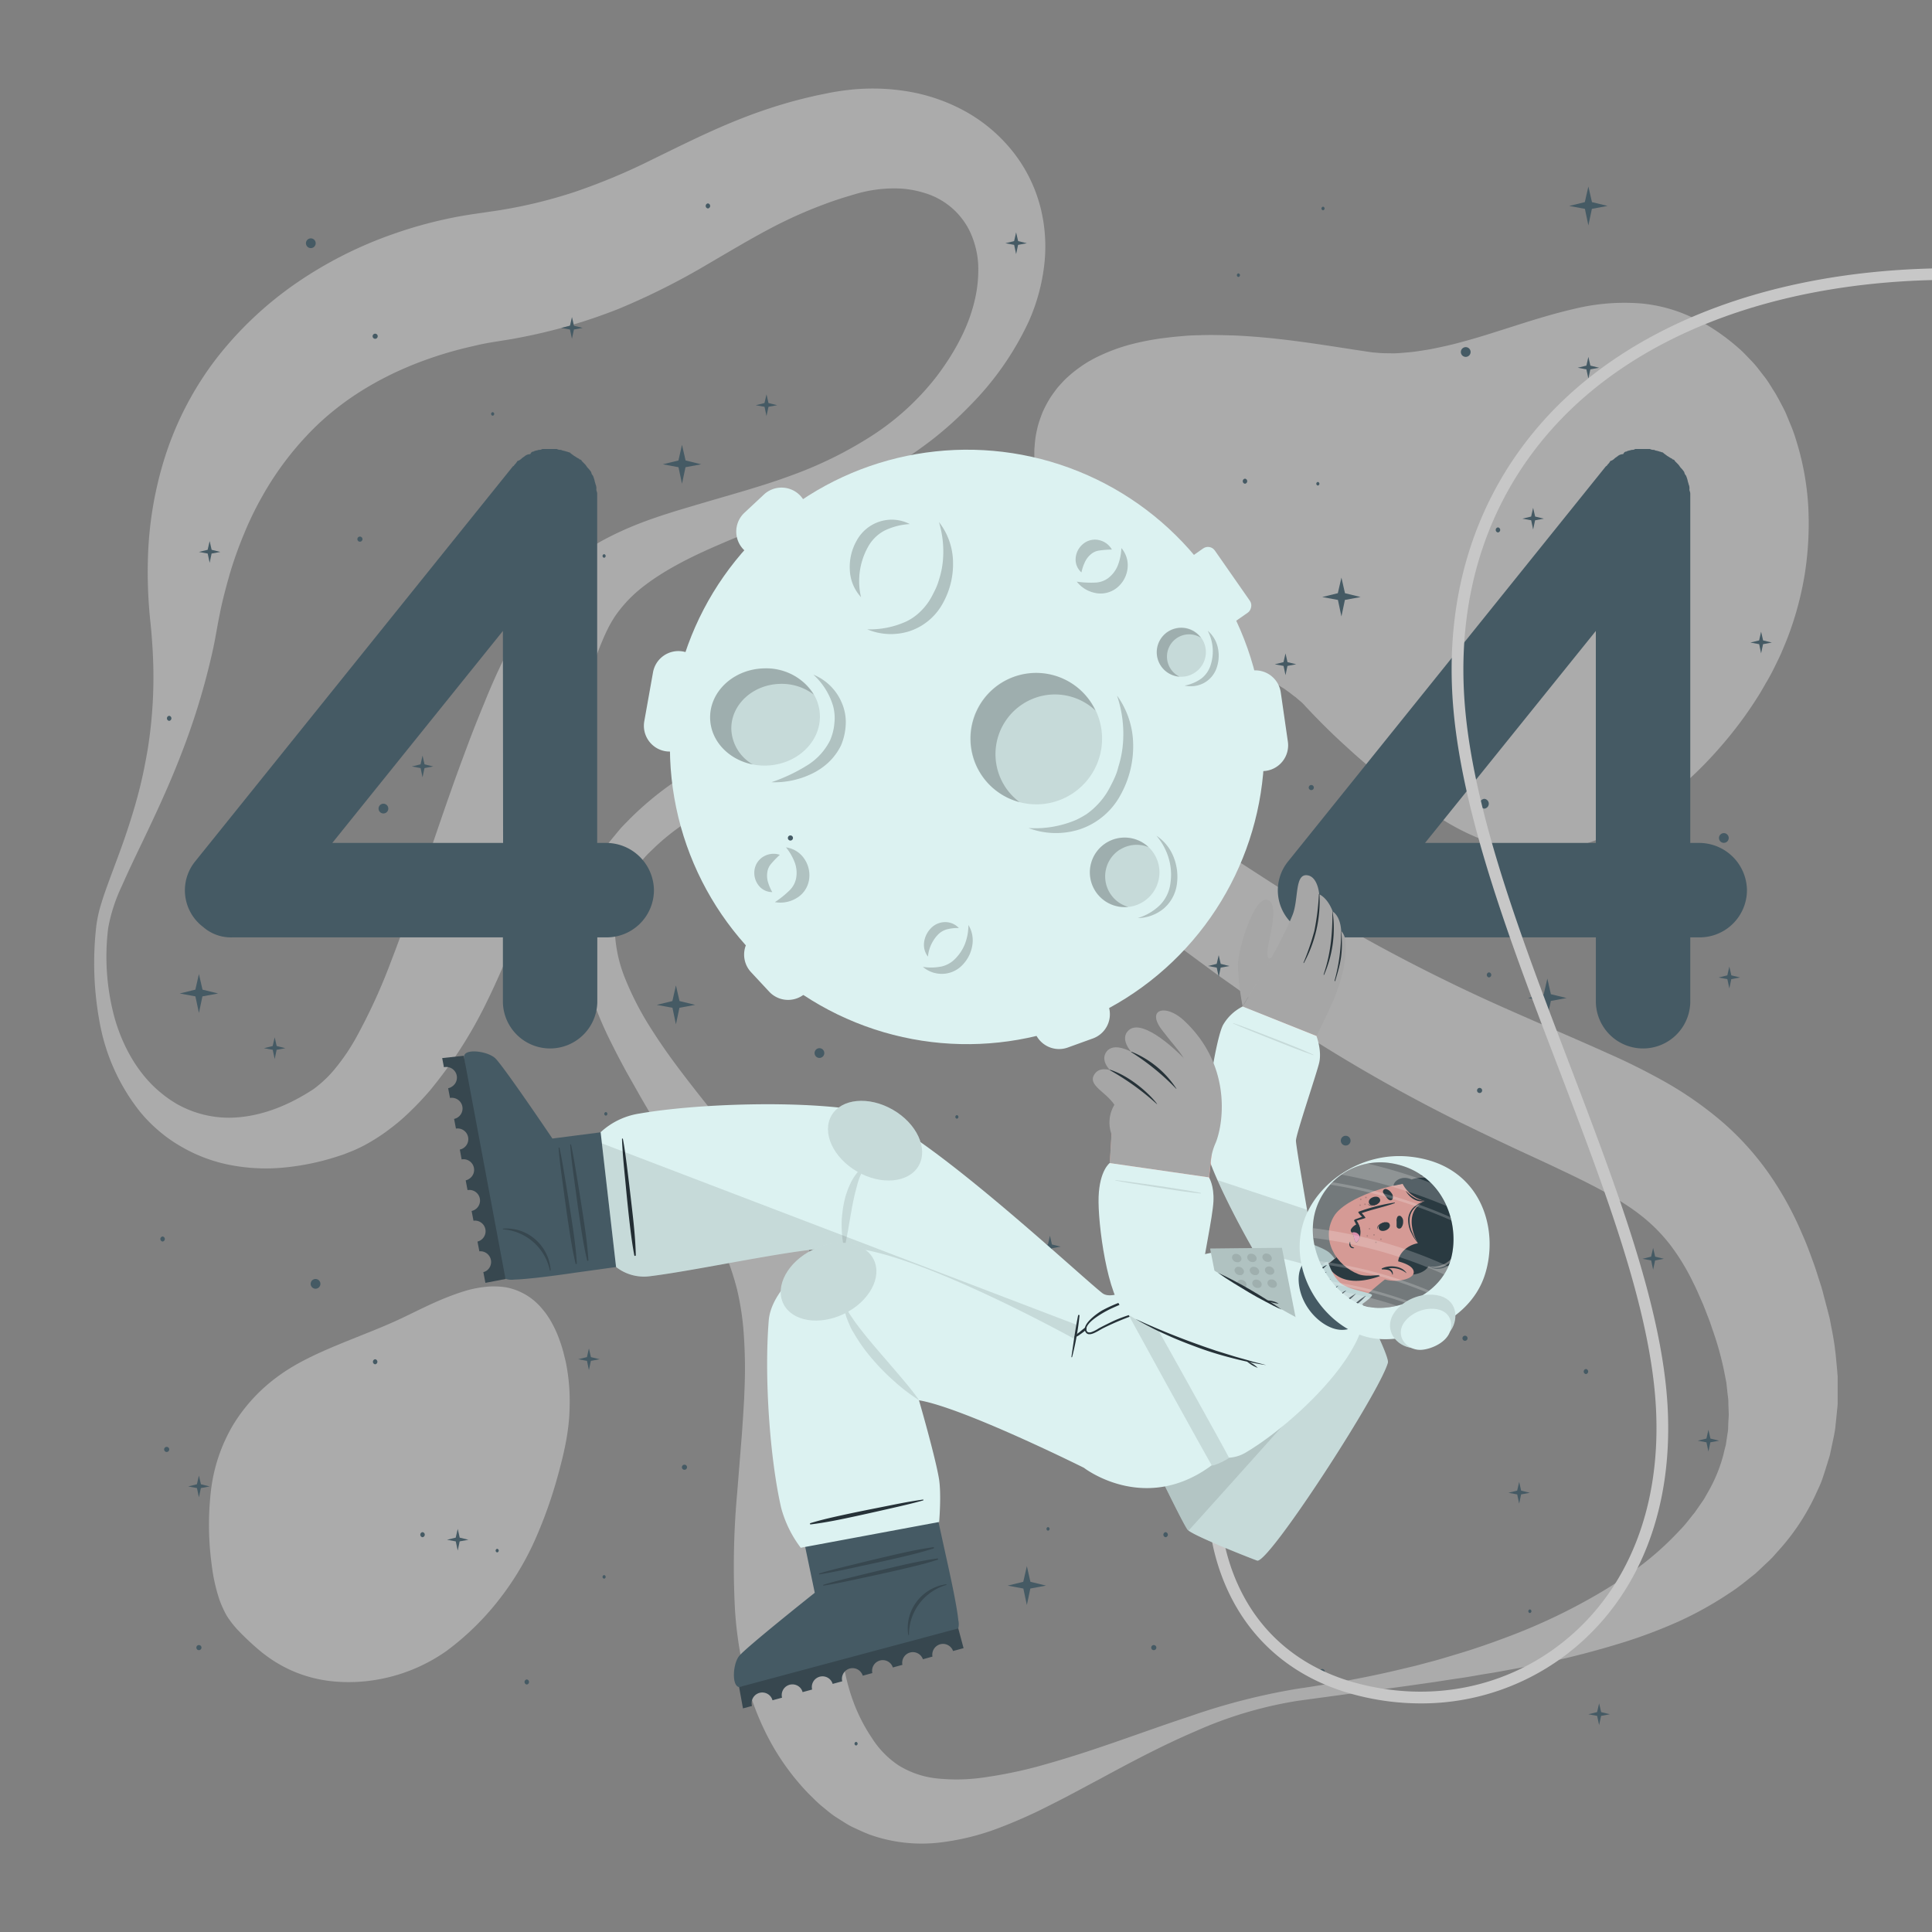 <svg xmlns="http://www.w3.org/2000/svg" viewBox="0 0 500 500"><rect x="0" y="0" width="500" height="500" fill="#808080" stroke="none"/><g id="freepik--background-complete--inject-2"><g style="opacity:0.4"><path d="M28,240.16a60.34,60.34,0,0,0,1.69,23.39c2.14,7.46,6.1,14.41,11.74,19.09a30.85,30.85,0,0,0,4.41,3.11,27.71,27.71,0,0,0,4.81,2.12,27.21,27.21,0,0,0,10.09,1.35c6.79-.37,13.32-2.93,19.26-6.63.35-.23.77-.47,1.08-.69l.85-.64c.56-.46,1.12-.9,1.66-1.41a28,28,0,0,0,3.12-3.28,52.55,52.55,0,0,0,5.51-8.13,149.14,149.14,0,0,0,9-19.68c5.4-14,10.15-29,15.49-44.11q2-5.67,4.16-11.39c1.41-3.82,2.94-7.64,4.53-11.48a169.14,169.14,0,0,1,11.41-23.16c1.2-2,2.49-3.92,4-5.89.74-1,1.55-2,2.41-2.94s1.76-1.85,2.68-2.71a51.72,51.72,0,0,1,11.86-8.16c8.19-4.18,16.34-6.44,24.2-8.77s15.57-4.4,23-7.17a103.09,103.09,0,0,0,20.83-10.31,67.42,67.42,0,0,0,16.61-15.26c4.55-6,8.14-12.58,9.75-19.27a33.79,33.79,0,0,0,1-9.75,22.93,22.93,0,0,0-2.15-8.49A19,19,0,0,0,239.45,50a25.73,25.73,0,0,0-7.87-1.24,35.29,35.29,0,0,0-8.47,1c-.72.17-1.44.38-2.16.59l-2.56.77c-1.69.54-3.38,1.1-5,1.72-3.32,1.23-6.58,2.6-9.82,4.16-6.47,3.1-12.93,7-20.1,11.18A180.86,180.86,0,0,1,159.93,80a140.81,140.81,0,0,1-26.08,7.49c-1.1.23-2.2.38-3.3.57l-3,.48c-1.63.27-3.29.59-4.94,1a100.13,100.13,0,0,0-9.81,2.69c-12.9,4.24-24.51,11-33.35,20.45a79.85,79.85,0,0,0-11.71,16,84.21,84.21,0,0,0-4.55,9.4,103.57,103.57,0,0,0-3.66,10.22c-1,3.53-2,7.16-2.71,10.89-.37,1.74-.75,4-1.14,6.1s-.87,4.2-1.37,6.27a181.18,181.18,0,0,1-7.62,24.13c-3,7.77-6.5,15.23-10,22.55-1.76,3.66-3.51,7.3-5.13,11A43.13,43.13,0,0,0,28,240.16Zm-3.1-.33a33.52,33.52,0,0,1,1.38-6.22c.6-2,1.31-3.91,2-5.82,1.4-3.82,2.86-7.58,4.15-11.38s2.48-7.61,3.48-11.46,1.77-7.74,2.41-11.62A118.34,118.34,0,0,0,39.59,170c-.07-1.93-.22-3.86-.36-5.78s-.39-3.69-.57-6a119.63,119.63,0,0,1-.39-13.16,95.59,95.59,0,0,1,4.46-26.92A83.59,83.59,0,0,1,55.9,92.91,93.07,93.07,0,0,1,76.82,73.17a105.66,105.66,0,0,1,25.24-12.71,112.18,112.18,0,0,1,13.47-3.79c2.28-.5,4.59-.91,6.94-1.26l5.68-.83a124.79,124.79,0,0,0,20.59-4.91,160.43,160.43,0,0,0,20.34-8.53c7-3.4,14.71-7.32,23.06-10.58A132.2,132.2,0,0,1,205,26.27c2.18-.6,4.38-1.13,6.58-1.62l3.31-.67c1.25-.23,2.5-.43,3.77-.59a54.87,54.87,0,0,1,15.61.17,46.59,46.59,0,0,1,15.33,5.14,41.18,41.18,0,0,1,12.6,10.64,38.59,38.59,0,0,1,7.14,14.59,41.39,41.39,0,0,1,.82,15.37,50,50,0,0,1-3.9,13.85A77.11,77.11,0,0,1,251,105a94.53,94.53,0,0,1-9.6,8.66,110.67,110.67,0,0,1-10.54,7.24c-14.53,8.78-30.45,13.8-45,20.16-7.28,3.13-14.29,6.68-19.8,11.07a34.19,34.19,0,0,0-6.75,7.15c-.43.64-.83,1.28-1.2,1.93s-.7,1.29-1.05,2c-.68,1.42-1.34,3-2,4.64-1.24,3.29-2.33,6.88-3.34,10.55s-2,7.43-3,11.23l-2.91,11.53c-1,3.87-2,7.77-3.06,11.68-4.32,15.61-9.34,31.45-17,46.92a113.55,113.55,0,0,1-14.5,22.48c-1.53,1.76-3.12,3.5-4.87,5.18a52.9,52.9,0,0,1-5.56,4.79,49,49,0,0,1-6.42,4.14A38.19,38.19,0,0,1,90.87,298l-1.84.72c-.59.22-1.11.37-1.67.56a64.58,64.58,0,0,1-13.65,2.86,48.8,48.8,0,0,1-14.11-.63,40.43,40.43,0,0,1-13.1-5,36.35,36.35,0,0,1-5.57-4,38.17,38.17,0,0,1-4.71-4.81,52,52,0,0,1-10.45-23.22A83.75,83.75,0,0,1,24.9,239.83Z" style="fill:#ebebeb"></path><path d="M336,440.15a105,105,0,0,0-26.5,7.85c-8.53,3.64-16.74,8-25,12.48-4.16,2.2-8.31,4.49-12.61,6.62a129.23,129.23,0,0,1-13.44,6,63.78,63.78,0,0,1-15.35,3.76,40.12,40.12,0,0,1-17.85-2c-1.51-.55-3-1.27-4.45-1.94s-2.8-1.62-4.19-2.48-2.58-1.92-3.83-2.93-2.31-2.14-3.45-3.24a62.3,62.3,0,0,1-10.52-14.57,71.9,71.9,0,0,1-6.14-16.52,100.33,100.33,0,0,1-2.45-16.42,209.65,209.65,0,0,1,.56-30.39l1.13-14.11c.19-2.3.32-4.57.47-6.83l.2-3.37.13-3.32a125.68,125.68,0,0,0-.19-12.92,71.18,71.18,0,0,0-1.77-12.11,72.34,72.34,0,0,0-4.28-12.13c-1.81-4.12-3.89-8.28-6.14-12.44-4.5-8.36-9.6-16.69-14.58-25.31l-3.69-6.52c-1.2-2.22-2.39-4.44-3.52-6.73a100.35,100.35,0,0,1-6-14.3,50.87,50.87,0,0,1-2.69-15.88,36.48,36.48,0,0,1,3.73-15.88,41.25,41.25,0,0,1,4.22-6.73l2.47-3c.84-1,1.72-1.81,2.58-2.72a81.39,81.39,0,0,1,11.49-9.59,78,78,0,0,1,13.27-7.13c1.17-.45,2.32-1,3.52-1.39l3.59-1.22c2.42-.69,4.86-1.38,7.34-1.88a102.57,102.57,0,0,1,30.28-1.69,131.63,131.63,0,0,1,15.07,2.11c5,.93,9.9,2.23,14.77,3.65,2.41.76,4.86,1.46,7.23,2.32l3.59,1.25,3.55,1.35q7.08,2.75,13.92,6c2.28,1.1,4.53,2.23,6.79,3.36s4.46,2.37,6.66,3.6,4.4,2.47,6.55,3.78,4.32,2.6,6.42,4l12.13,7.85c2,1.28,4,2.48,6,3.73l3,1.85,3,1.79a455.36,455.36,0,0,0,49.41,25.52c8.52,3.78,17.13,7.41,26.24,11.52,4.54,2,9.21,4.33,14,7a94.06,94.06,0,0,1,14.47,10,73.49,73.49,0,0,1,12.65,13.87,85.08,85.08,0,0,1,8.63,15.69c1.2,2.64,2.11,5.24,3.07,7.86.46,1.3.85,2.59,1.27,3.88s.84,2.57,1.18,4l1.08,4.09.52,2.05.4,2.13a73,73,0,0,1,1.27,8.58c.14,1.46.28,2.92.38,4.38V363c0,.74-.12,1.5-.18,2.25l-.46,4.49c-.22,1.49-.57,3-.87,4.45l-.47,2.21c-.18.73-.43,1.46-.65,2.18-.45,1.44-.89,2.89-1.38,4.3s-1.19,2.77-1.8,4.13a57.49,57.49,0,0,1-9.67,14.46l-1.4,1.58c-.49.5-1,1-1.5,1.45-1,.95-2,1.91-3,2.81-2.14,1.67-4.2,3.45-6.44,4.86a91.94,91.94,0,0,1-13.53,7.55,131.08,131.08,0,0,1-14,5.29,232,232,0,0,1-28.15,6.86c-2.35.41-4.69.89-7,1.24s-4.67.83-7,1.16-4.69.71-7,1.06l-7,1Zm-.52-3.06c9.27-1.34,18.47-3,27.54-5.2l3.4-.81,3.38-.9c2.25-.57,4.48-1.26,6.7-1.93,4.46-1.3,8.84-2.82,13.16-4.44a151.67,151.67,0,0,0,24.68-11.75,114.27,114.27,0,0,0,11-7.42,78.44,78.44,0,0,0,9.34-8.56c1.47-1.45,2.62-3.1,3.9-4.62l1.67-2.41c.27-.4.56-.79.82-1.2l.69-1.24A39.34,39.34,0,0,0,446,376.53c.2-.87.4-1.72.64-2.56l.39-2.62c.06-.44.15-.86.19-1.3l.05-1.34c0-.9.12-1.77.13-2.66l-.1-2.72c0-.45,0-.89-.05-1.35l-.17-1.39-.3-2.76-.55-2.82A80.37,80.37,0,0,0,443,343.55c-.28-.95-.69-2-1.08-3s-.76-2-1.17-3c-.85-1.89-1.64-3.85-2.55-5.6a56.69,56.69,0,0,0-5.82-9.61,42.94,42.94,0,0,0-7.16-7.35c-5.39-4.38-12.8-8.21-21.15-12.15-4.15-2-8.47-3.94-12.86-6s-8.82-4.19-13.24-6.35a422.5,422.5,0,0,1-51.52-30.23l-3.09-2.09-3-2.15c-2-1.44-4.07-2.85-6.07-4.32l-11.68-8.62c-3.72-2.73-7.5-5.37-11.29-8l-5.74-3.81c-1.93-1.22-3.86-2.46-5.81-3.67-3.91-2.34-7.82-4.72-11.83-6.84l-3-1.63-3-1.55c-2-1.06-4.06-2-6.11-2.95a139,139,0,0,0-25.27-8.88,95.16,95.16,0,0,0-13-2.11,68.35,68.35,0,0,0-13,0A58.76,58.76,0,0,0,180,211.33a59.66,59.66,0,0,0-10.41,7.82c-.77.77-1.6,1.51-2.34,2.29l-2.08,2.36a32.7,32.7,0,0,0-3.33,5.17,24.54,24.54,0,0,0-2.73,11.72,36.43,36.43,0,0,0,2.66,12.52,78.4,78.4,0,0,0,6.2,12.17c2.46,3.94,5.16,7.82,8.05,11.62,5.73,7.63,12,15.08,18.16,23,3.07,4,6.08,8.12,8.94,12.54a95.55,95.55,0,0,1,7.82,14.39c4.54,10.75,6.29,21.63,7,32.09,1.37,20.88-1.3,40.09-.91,57.31.18,8.59,1.12,16.52,3.62,23.54a44.52,44.52,0,0,0,5.05,10,23.71,23.71,0,0,0,6.84,7,23.46,23.46,0,0,0,9.88,3.38,48.82,48.82,0,0,0,12.43-.28,117.12,117.12,0,0,0,13.21-2.67c4.42-1.21,8.88-2.54,13.3-4,8.88-2.9,17.7-6.21,26.66-9.15A166.85,166.85,0,0,1,335.52,437.09Z" style="fill:#ebebeb"></path><path d="M293.15,89a68.75,68.75,0,0,1,9.1-1.64c1.46-.19,2.88-.3,4.31-.43s2.83-.16,4.22-.19c2.78-.1,5.49,0,8.2.06,10.74.43,21,2.07,31.14,3.64l3.59.54,1.59.23,1.63.13c1.09.1,2.22.07,3.34.1s2.28-.1,3.45-.19,2.32-.21,3.51-.4,2.35-.35,3.55-.59c2.36-.48,4.78-1,7.16-1.66,9.64-2.54,19.17-6.32,29.81-8.75a54.56,54.56,0,0,1,17.17-1.3,39.47,39.47,0,0,1,13.47,3.82c.71.35,1.44.68,2.13,1l2,1.19A55,55,0,0,1,450,90.14c1.18,1,2.3,2.26,3.44,3.43s2.05,2.49,3.07,3.76,1.78,2.63,2.66,4c.45.68.8,1.37,1.16,2l1.1,2.08.54,1.06.45,1.06.88,2.14a38.48,38.48,0,0,1,1.56,4.32A70.67,70.67,0,0,1,468,131.49a84.46,84.46,0,0,1-.94,17.16A83.52,83.52,0,0,1,462.64,165c-.51,1.31-1.05,2.61-1.6,3.89s-1.2,2.55-1.81,3.8-1.27,2.5-2,3.72-1.36,2.43-2.13,3.62a102.83,102.83,0,0,1-9.95,13.37,101.27,101.27,0,0,1-11.7,11.47A85.63,85.63,0,0,1,420.36,214a54.3,54.3,0,0,1-14.7,5.65,35.11,35.11,0,0,1-16-.38,59.56,59.56,0,0,1-15-6.35,158.74,158.74,0,0,1-26-19.47c-4-3.6-7.75-7.35-11.31-11.2a8.34,8.34,0,0,0-1.11-1l-.93-.81c-.72-.49-1.27-1-2-1.5l-1-.72c-.37-.23-.75-.44-1.1-.68-.69-.48-1.55-.88-2.27-1.35a98,98,0,0,0-11-5.14l-6.58-2.59-3.52-1.37-3.67-1.52c-2.49-1-5.11-2.27-7.77-3.59a75,75,0,0,1-8.24-4.91,52.45,52.45,0,0,1-8.24-7,43.51,43.51,0,0,1-6.87-9.56l-.72-1.32-.61-1.35c-.39-.91-.8-1.82-1.16-2.74a46.32,46.32,0,0,1-1.62-5.54l-.57-2.76-.35-2.68a45.48,45.48,0,0,1-.34-5.26c0-.46,0-.81,0-1.34,0-.71,0-1.4.09-2.09a24.09,24.09,0,0,1,.63-4.32c.07-.35.16-.72.25-1.08l.35-1.1c.24-.72.51-1.44.78-2.15a28.78,28.78,0,0,1,2.13-4c.41-.61.83-1.2,1.27-1.78.22-.29.44-.59.66-.85l.69-.77c.45-.49.92-1,1.41-1.46s.93-.84,1.42-1.26,1-.79,1.45-1.15l1.41-1c.47-.3,1-.64,1.42-.9l1.37-.76A47.56,47.56,0,0,1,293.15,89Z" style="fill:#ebebeb"></path><path d="M146.71,354a50.4,50.4,0,0,1,.71,10.09c-.09,6.46-1.55,12.37-3.14,18.14a116.67,116.67,0,0,1-6.05,16.8,74.27,74.27,0,0,1-9.35,15.3,70,70,0,0,1-13.41,13,44.23,44.23,0,0,1-18.92,7.53,42.28,42.28,0,0,1-10.9.22,34.83,34.83,0,0,1-10.15-2.73,35.58,35.58,0,0,1-8-4.94,69.86,69.86,0,0,1-6.16-5.78,25.1,25.1,0,0,1-2.69-3.53A28,28,0,0,1,56.79,414a45.49,45.49,0,0,1-2-9,76.72,76.72,0,0,1-.21-19.1,43.19,43.19,0,0,1,5.81-17.24A43.74,43.74,0,0,1,72.21,356c4.73-3.44,10.29-5.91,15.72-8.16s10.87-4.25,15.94-6.65,10-5.06,16.18-7a28.36,28.36,0,0,1,5.06-1.09,20.46,20.46,0,0,1,6,.09,15.88,15.88,0,0,1,7.25,3.53,19.78,19.78,0,0,1,1.46,1.43c.43.49.86,1,1.27,1.52A24.38,24.38,0,0,1,143,342.7a29.65,29.65,0,0,1,1.4,3c.35.93.74,2,1,2.85l.41,1.41.33,1.37C146.4,352.25,146.55,353.11,146.71,354Z" style="fill:#ebebeb"></path></g></g><g id="freepik--number-2--inject-2"><path d="M452.11,230.37a12.24,12.24,0,0,1-12.44,12.22h-2.23v16.88a12.22,12.22,0,0,1-24.43,0V242.59H343a10.88,10.88,0,0,1-7.55-2.67,11.88,11.88,0,0,1-2-17.1l82.18-102.18c.23,0,.23-.22.45-.44a3.47,3.47,0,0,0,.67-.89,2.48,2.48,0,0,0,1.11-.67c.22-.22.66-.44.89-.67a2.37,2.37,0,0,1,1.33-.44c.22-.44.44-.67.89-.67.22-.22.66-.22,1.33-.44a1.35,1.35,0,0,0,.89-.22H427a2,2,0,0,0,1.11.22c.23.22.89.22,1.34.44.22,0,.67.23.89.23.44.44.88.66,1.1.88.45.23.67.45,1.12.67a.22.22,0,0,1,.22.22c.22,0,.67.22.67.45l.88.89c.23.22.45.66.67.88a6.52,6.52,0,0,1,.89,1.11,1.61,1.61,0,0,0,.45.89,9.55,9.55,0,0,1,.44,1.34c0,.22.22.66.22.88a2.46,2.46,0,0,1,.22,1.34c0,.44.22.66.22,1.11v90.4h2.23A12.38,12.38,0,0,1,452.11,230.37ZM413,163.29,368.8,218.15H413Z" style="fill:#455a64"></path></g><g id="freepik--Planet--inject-2"><path d="M179.86,189l2.26-12.67a6.67,6.67,0,0,0-5.39-7.73h0A6.67,6.67,0,0,0,169,174l-2.26,12.66a6.68,6.68,0,0,0,5.39,7.74h0A6.67,6.67,0,0,0,179.86,189Z" style="fill:#DCF2F1"></path><path d="M333.3,191.94l-1.84-12.74a6.66,6.66,0,0,0-7.55-5.64h0a6.66,6.66,0,0,0-5.64,7.55l1.83,12.73a6.68,6.68,0,0,0,7.56,5.65h0A6.67,6.67,0,0,0,333.3,191.94Z" style="fill:#DCF2F1"></path><path d="M201.76,142.45l5.05-4.72a6.67,6.67,0,0,0,.33-9.42h0a6.68,6.68,0,0,0-9.43-.33l-5.05,4.72a6.66,6.66,0,0,0-.32,9.42h0A6.67,6.67,0,0,0,201.76,142.45Z" style="fill:#DCF2F1"></path><path d="M208.83,247.51l-4.71-5a6.67,6.67,0,0,0-9.43-.33h0a6.67,6.67,0,0,0-.32,9.42l4.71,5.06a6.68,6.68,0,0,0,9.43.32h0A6.67,6.67,0,0,0,208.83,247.51Z" style="fill:#DCF2F1"></path><rect x="303.33" y="146.15" width="20.24" height="13.33" rx="2.16" transform="translate(259.59 -191.72) rotate(55.12)" style="fill:#DCF2F1"></rect><path d="M276.34,271.1l6.5-2.35a6.66,6.66,0,0,0,4-8.53h0a6.66,6.66,0,0,0-8.53-4l-6.5,2.35a6.68,6.68,0,0,0-4,8.54h0A6.68,6.68,0,0,0,276.34,271.1Z" style="fill:#DCF2F1"></path><circle cx="250.29" cy="193.32" r="76.92" transform="translate(-29.43 45.75) rotate(-9.87)" style="fill:#DCF2F1"></circle><path d="M243,135.1a17.24,17.24,0,0,1,3.64,10.19A20.82,20.82,0,0,1,244,156.13a15.27,15.27,0,0,1-8.71,7.25,15.87,15.87,0,0,1-10.85-.51,22.75,22.75,0,0,0,9.9-1.94,13.54,13.54,0,0,0,3.88-2.69,15.3,15.3,0,0,0,2.85-3.75c.38-.7.76-1.44,1.1-2.18s.63-1.51.84-2.29a22.21,22.21,0,0,0,1-4.79A26.4,26.4,0,0,0,243,135.1Z" style="opacity:0.2"></path><path d="M222.83,154.54a11,11,0,0,1-2.89-6.95,13.77,13.77,0,0,1,1.74-7.63,10.4,10.4,0,0,1,6.25-5.06,10.2,10.2,0,0,1,7.53.73,17.2,17.2,0,0,0-6.59,1.71,10.5,10.5,0,0,0-4.26,4.25A18.21,18.21,0,0,0,222.83,154.54Z" style="opacity:0.2"></path><path d="M250.63,239.39a7.66,7.66,0,0,1,1,5.27,9.34,9.34,0,0,1-2.48,5,7.34,7.34,0,0,1-5.24,2.37,7.53,7.53,0,0,1-5.07-1.8,13.7,13.7,0,0,0,4.85-.11,7.18,7.18,0,0,0,3.67-2.15,11.45,11.45,0,0,0,2.41-3.79A13.9,13.9,0,0,0,250.63,239.39Z" style="opacity:0.2"></path><path d="M240.15,247.57a5,5,0,0,1-1-3.66,6.38,6.38,0,0,1,1.71-3.62,5.15,5.15,0,0,1,3.81-1.65,4.83,4.83,0,0,1,3.49,1.54,10.76,10.76,0,0,0-3.27.38,5.19,5.19,0,0,0-2.24,1.42A9.54,9.54,0,0,0,240.15,247.57Z" style="opacity:0.2"></path><path d="M203.42,219.3a6.84,6.84,0,0,1,4.62,2.79,7.54,7.54,0,0,1,1.32,5.71,6.71,6.71,0,0,1-3.52,4.8,8,8,0,0,1-5.29.87,25.24,25.24,0,0,0,3.74-3,6,6,0,0,0,1.76-3.25,7.86,7.86,0,0,0-.31-3.85A14.21,14.21,0,0,0,203.42,219.3Z" style="opacity:0.2"></path><path d="M199.87,230.87a4.39,4.39,0,0,1-3.52-1.7,5.26,5.26,0,0,1-1.06-4.17,4.8,4.8,0,0,1,2.68-3.52,5,5,0,0,1,3.85-.25,24.48,24.48,0,0,0-2.3,2.38,4.07,4.07,0,0,0-.92,2,6,6,0,0,0,.06,2.33A11,11,0,0,0,199.87,230.87Z" style="opacity:0.2"></path><path d="M290.22,141.84a6.86,6.86,0,0,1,1.6,5.17,7.52,7.52,0,0,1-2.8,5.14,6.75,6.75,0,0,1-5.82,1.25,8,8,0,0,1-4.53-2.87,25.18,25.18,0,0,0,4.78.24,5.93,5.93,0,0,0,3.47-1.25,7.75,7.75,0,0,0,2.33-3.09A14.1,14.1,0,0,0,290.22,141.84Z" style="opacity:0.2"></path><path d="M279.88,148.14a4.4,4.4,0,0,1-1.5-3.61,5.25,5.25,0,0,1,2-3.82,4.79,4.79,0,0,1,4.33-.86,5.06,5.06,0,0,1,3.05,2.38,24.07,24.07,0,0,0-3.3.25,4.13,4.13,0,0,0-2,.85,5.94,5.94,0,0,0-1.51,1.78A11.47,11.47,0,0,0,279.88,148.14Z" style="opacity:0.2"></path><path d="M271.36,207.87a17,17,0,1,0-19.85-13.55A17,17,0,0,0,271.36,207.87Z" style="fill:#DCF2F1"></path><path d="M271.36,207.87a17,17,0,1,0-19.85-13.55A17,17,0,0,0,271.36,207.87Z" style="opacity:0.1"></path><path d="M270.11,180a15.32,15.32,0,0,1,13.4,3.89,17,17,0,1,0-19.63,23.71,15.47,15.47,0,0,1,6.23-27.6Z" style="opacity:0.2"></path><path d="M289.08,180a22,22,0,0,1,4.18,12.58,25.91,25.91,0,0,1-3.29,13.2,18.73,18.73,0,0,1-10.53,8.85,20.16,20.16,0,0,1-13.27-.33,27.15,27.15,0,0,0,12.33-2.11,26.72,26.72,0,0,0,2.63-1.45,16.67,16.67,0,0,0,2.29-1.89,18.83,18.83,0,0,0,3.62-4.71c.48-.89.95-1.81,1.37-2.74s.78-1.89,1-2.87a27.14,27.14,0,0,0,1.2-6A31,31,0,0,0,289.08,180Z" style="opacity:0.2"></path><path d="M308.05,174.69a6.36,6.36,0,1,0-8.23-3.54A6.33,6.33,0,0,0,308.05,174.69Z" style="fill:#DCF2F1"></path><path d="M308.05,174.69a6.36,6.36,0,1,0-8.23-3.54A6.33,6.33,0,0,0,308.05,174.69Z" style="opacity:0.1"></path><path d="M305.61,164.58a5.69,5.69,0,0,1,5.18.47,6.33,6.33,0,1,0-5.5,10.08,5.77,5.77,0,0,1,.32-10.55Z" style="opacity:0.2"></path><path d="M312.56,163.24a7.9,7.9,0,0,1,2.59,4.28,9.54,9.54,0,0,1-.23,5.16,7,7,0,0,1-3.34,4.07,7.24,7.24,0,0,1-5,.68,10.83,10.83,0,0,0,4.28-1.79,7,7,0,0,0,2.44-3.48A11.52,11.52,0,0,0,312.56,163.24Z" style="opacity:0.2"></path><path d="M295.8,233.42a9,9,0,1,0-12.4-2.94A9,9,0,0,0,295.8,233.42Z" style="fill:#DCF2F1"></path><path d="M295.8,233.42a9,9,0,1,0-12.4-2.94A9,9,0,0,0,295.8,233.42Z" style="opacity:0.1"></path><path d="M289.89,219.86a8.12,8.12,0,0,1,7.37-.61A9,9,0,1,0,292,234.71a8.21,8.21,0,0,1-2.15-14.85Z" style="opacity:0.2"></path><path d="M299.28,216.28a11.77,11.77,0,0,1,4.42,5.45,13.77,13.77,0,0,1,.87,7.13,10,10,0,0,1-3.51,6.36,10.82,10.82,0,0,1-6.61,2.38,14.1,14.1,0,0,0,5.73-3.35,9.75,9.75,0,0,0,2.72-5.63,15,15,0,0,0-.43-6.46A16,16,0,0,0,299.28,216.28Z" style="opacity:0.2"></path><path d="M212.19,185.13c.2,6.94-6,12.76-13.83,13S184,192.92,183.79,186s6-12.76,13.82-13S212,178.18,212.19,185.13Z" style="fill:#DCF2F1"></path><path d="M212.19,185.13c.2,6.94-6,12.76-13.83,13S184,192.92,183.79,186s6-12.76,13.82-13S212,178.18,212.19,185.13Z" style="opacity:0.1"></path><path d="M189.27,188.79a11,11,0,0,0,5.56,9.05c-6.18-1.2-10.88-6-11.05-11.87-.21-6.94,6-12.76,13.83-13a14.44,14.44,0,0,1,13,6.79,13.7,13.7,0,0,0-8.82-2.77C194.71,177.2,189.08,182.49,189.27,188.79Z" style="opacity:0.2"></path><path d="M210.5,174.6a13.5,13.5,0,0,1,7.38,7.35,12.61,12.61,0,0,1,1,5.47,15.77,15.77,0,0,1-1.21,5.45,15.23,15.23,0,0,1-3.33,4.51,17.29,17.29,0,0,1-4.53,3,22.17,22.17,0,0,1-10.17,2.06,43.92,43.92,0,0,0,9-4.21,16.06,16.06,0,0,0,6.18-6.62,13.86,13.86,0,0,0,1.11-4.35,12,12,0,0,0-.31-4.5A17.73,17.73,0,0,0,210.5,174.6Z" style="opacity:0.2"></path></g><g id="freepik--number-1--inject-2"><path d="M169.24,230.37a12.24,12.24,0,0,1-12.44,12.22h-2.22v16.88a12.22,12.22,0,0,1-24.43,0V242.59h-70a10.88,10.88,0,0,1-7.55-2.67,11.88,11.88,0,0,1-2-17.1l82.18-102.18c.23,0,.23-.22.45-.44a3.47,3.47,0,0,0,.67-.89,2.54,2.54,0,0,0,1.11-.67c.22-.22.66-.44.89-.67a2.37,2.37,0,0,1,1.33-.44c.22-.44.44-.67.89-.67.22-.22.66-.22,1.33-.44a1.36,1.36,0,0,0,.89-.22h3.77a2,2,0,0,0,1.11.22c.22.22.89.22,1.34.44.22,0,.66.23.89.23.44.44.88.66,1.1.88.45.23.67.45,1.12.67a.22.22,0,0,1,.22.22c.22,0,.67.22.67.45l.88.89c.22.22.45.66.67.88a7.07,7.07,0,0,1,.89,1.11,1.66,1.66,0,0,0,.44.89,8.29,8.29,0,0,1,.45,1.34c0,.22.22.66.22.88a2.46,2.46,0,0,1,.22,1.34c0,.44.22.66.22,1.11v90.4h2.22A12.38,12.38,0,0,1,169.24,230.37Zm-39.09-67.08L86,218.15h44.2Z" style="fill:#455a64"></path></g><g id="freepik--Stars--inject-2"><polygon points="260.78 410.36 264.84 411.11 265.75 415.38 266.65 411.11 270.71 410.35 266.67 409.37 265.75 405.32 264.82 409.37 260.78 410.36" style="fill:#455a64"></polygon><polygon points="169.97 260.06 174.03 260.81 174.93 265.09 175.84 260.81 179.9 260.06 175.86 259.07 174.93 255.03 174.01 259.07 169.97 260.06" style="fill:#455a64"></polygon><polygon points="395.48 258.29 399.54 259.04 400.45 263.32 401.36 259.04 405.42 258.29 401.37 257.3 400.45 253.26 399.52 257.3 395.48 258.29" style="fill:#455a64"></polygon><polygon points="439.36 372.85 441.63 373.27 442.14 375.66 442.64 373.27 444.91 372.85 442.65 372.3 442.14 370.04 441.62 372.3 439.36 372.85" style="fill:#455a64"></polygon><polygon points="408.3 95.17 410.56 95.59 411.07 97.98 411.58 95.59 413.85 95.17 411.59 94.62 411.07 92.36 410.56 94.62 408.3 95.17" style="fill:#455a64"></polygon><polygon points="453 166.29 455.27 166.71 455.77 169.1 456.28 166.71 458.55 166.29 456.29 165.74 455.77 163.48 455.26 165.74 453 166.29" style="fill:#455a64"></polygon><polygon points="106.58 198.36 108.85 198.78 109.35 201.17 109.86 198.78 112.13 198.36 109.87 197.81 109.35 195.55 108.84 197.81 106.58 198.36" style="fill:#455a64"></polygon><polygon points="48.7 384.69 50.97 385.11 51.48 387.5 51.99 385.11 54.26 384.69 52 384.13 51.48 381.88 50.96 384.13 48.7 384.69" style="fill:#455a64"></polygon><polygon points="425.06 325.78 427.32 326.2 427.83 328.59 428.34 326.2 430.61 325.77 428.35 325.22 427.83 322.96 427.31 325.22 425.06 325.78" style="fill:#455a64"></polygon><polygon points="115.68 398.49 117.95 398.91 118.46 401.3 118.96 398.91 121.23 398.49 118.97 397.94 118.46 395.68 117.94 397.94 115.68 398.49" style="fill:#455a64"></polygon><polygon points="195.59 104.87 197.86 105.28 198.37 107.68 198.88 105.28 201.14 104.86 198.88 104.31 198.37 102.05 197.85 104.31 195.59 104.87" style="fill:#455a64"></polygon><polygon points="329.91 171.92 332.18 172.34 332.69 174.73 333.19 172.34 335.46 171.91 333.2 171.36 332.69 169.1 332.17 171.36 329.91 171.92" style="fill:#455a64"></polygon><polygon points="149.64 351.77 151.91 352.19 152.41 354.58 152.92 352.19 155.19 351.77 152.93 351.22 152.41 348.96 151.9 351.22 149.64 351.77" style="fill:#455a64"></polygon><path d="M51.48,425.74a.66.66,0,0,1,0,1.32A.66.66,0,0,1,51.48,425.74Z" style="fill:#455a64"></path><path d="M379.14,345.68a.66.66,0,0,1,0,1.32A.66.66,0,0,1,379.14,345.68Z" style="fill:#455a64"></path><path d="M385.36,251.65a.66.66,0,0,1,0,1.31A.66.66,0,0,1,385.36,251.65Z" style="fill:#455a64"></path><path d="M339.36,203.16a.66.66,0,0,1,0,1.32A.66.66,0,0,1,339.36,203.16Z" style="fill:#455a64"></path><path d="M136.33,434.64a.66.66,0,0,1,0,1.31A.66.66,0,0,1,136.33,434.64Z" style="fill:#455a64"></path><path d="M109.35,396.52a.66.66,0,0,1,0,1.31A.66.66,0,0,1,109.35,396.52Z" style="fill:#455a64"></path><path d="M177.14,379.06a.66.66,0,0,1,0,1.32A.66.66,0,0,1,177.14,379.06Z" style="fill:#455a64"></path><path d="M301.66,396.52a.66.66,0,0,1,0,1.31A.66.66,0,0,1,301.66,396.52Z" style="fill:#455a64"></path><path d="M410.44,354.3a.66.66,0,0,1,0,1.31A.66.66,0,0,1,410.44,354.3Z" style="fill:#455a64"></path><path d="M382.92,281.55a.66.66,0,0,1,0,1.32A.66.66,0,0,1,382.92,281.55Z" style="fill:#455a64"></path><path d="M271.23,395.21a.47.47,0,0,1,0,.93A.47.47,0,0,1,271.23,395.21Z" style="fill:#455a64"></path><path d="M127.5,106.66a.47.47,0,0,1,0,.93A.47.47,0,0,1,127.5,106.66Z" style="fill:#455a64"></path><path d="M308,340.91a.47.47,0,0,1,0,.93A.47.47,0,0,1,308,340.91Z" style="fill:#455a64"></path><path d="M128.67,400.83a.47.47,0,0,1,0,.93A.47.47,0,0,1,128.67,400.83Z" style="fill:#455a64"></path><path d="M247.64,288.59a.47.47,0,0,1,0,.93A.47.47,0,0,1,247.64,288.59Z" style="fill:#455a64"></path><path d="M348.26,293.94a1.26,1.26,0,0,1,0,2.52A1.26,1.26,0,0,1,348.26,293.94Z" style="fill:#455a64"></path><polygon points="171.54 120.16 175.59 120.91 176.5 125.19 177.41 120.91 181.47 120.16 177.43 119.17 176.5 115.13 175.58 119.17 171.54 120.16" style="fill:#455a64"></polygon><polygon points="342.19 154.51 346.25 155.26 347.16 159.54 348.06 155.26 352.12 154.51 348.08 153.52 347.16 149.48 346.23 153.52 342.19 154.51" style="fill:#455a64"></polygon><polygon points="46.52 257.11 50.57 257.86 51.48 262.14 52.39 257.86 56.45 257.11 52.41 256.12 51.48 252.08 50.56 256.12 46.52 257.11" style="fill:#455a64"></polygon><polygon points="406.11 53.3 410.17 54.05 411.07 58.33 411.98 54.05 416.04 53.29 412 52.31 411.07 48.27 410.15 52.31 406.11 53.3" style="fill:#455a64"></polygon><polygon points="260.19 62.95 262.46 63.37 262.97 65.76 263.48 63.37 265.75 62.95 263.49 62.4 262.97 60.14 262.45 62.4 260.19 62.95" style="fill:#455a64"></polygon><polygon points="51.48 142.84 53.75 143.26 54.26 145.65 54.76 143.26 57.03 142.84 54.77 142.29 54.26 140.03 53.74 142.29 51.48 142.84" style="fill:#455a64"></polygon><path d="M93.15,138.87a.66.66,0,0,1,0,1.32A.66.66,0,0,1,93.15,138.87Z" style="fill:#455a64"></path><path d="M43.14,374.45a.66.66,0,0,1,0,1.32A.66.66,0,0,1,43.14,374.45Z" style="fill:#455a64"></path><path d="M97.09,351.77a.66.66,0,0,1,0,1.31A.66.66,0,0,1,97.09,351.77Z" style="fill:#455a64"></path><path d="M43.78,185.25a.66.66,0,0,1,0,1.31A.66.66,0,0,1,43.78,185.25Z" style="fill:#455a64"></path><path d="M97.09,86.36a.66.66,0,0,1,0,1.32A.66.66,0,0,1,97.09,86.36Z" style="fill:#455a64"></path><path d="M183.21,52.64a.66.66,0,0,1,0,1.31A.66.66,0,0,1,183.21,52.64Z" style="fill:#455a64"></path><path d="M156.79,287.8a.47.47,0,0,1,0,.93A.47.47,0,0,1,156.79,287.8Z" style="fill:#455a64"></path><path d="M156.34,407.63a.47.47,0,0,1,0,.93A.47.47,0,0,1,156.34,407.63Z" style="fill:#455a64"></path><polygon points="394 134.23 396.27 134.65 396.77 137.04 397.28 134.65 399.55 134.23 397.29 133.68 396.77 131.42 396.26 133.68 394 134.23" style="fill:#455a64"></polygon><polygon points="444.77 252.98 447.04 253.4 447.55 255.79 448.06 253.4 450.32 252.97 448.07 252.42 447.55 250.16 447.03 252.42 444.77 252.98" style="fill:#455a64"></polygon><path d="M387.67,136.49a.66.66,0,0,1,0,1.31A.66.66,0,0,1,387.67,136.49Z" style="fill:#455a64"></path><path d="M320.5,70.75a.47.47,0,0,1,0,.93A.47.47,0,0,1,320.5,70.75Z" style="fill:#455a64"></path><path d="M221.55,450.8a.47.47,0,0,1,0,.93A.47.47,0,0,1,221.55,450.8Z" style="fill:#455a64"></path><path d="M434.66,147.6a.47.47,0,0,1,0,.93A.47.47,0,0,1,434.66,147.6Z" style="fill:#455a64"></path><path d="M341.06,124.73a.47.47,0,0,1,0,.93A.47.47,0,0,1,341.06,124.73Z" style="fill:#455a64"></path><path d="M342.4,53.49a.47.47,0,0,1,0,.93A.47.47,0,0,1,342.4,53.49Z" style="fill:#455a64"></path><path d="M212.07,271.27a1.26,1.26,0,0,1,0,2.52A1.26,1.26,0,0,1,212.07,271.27Z" style="fill:#455a64"></path><path d="M384.14,206.74a1.27,1.27,0,0,1,0,2.53A1.27,1.27,0,0,1,384.14,206.74Z" style="fill:#455a64"></path><path d="M99.23,208a1.26,1.26,0,0,1,0,2.52A1.26,1.26,0,0,1,99.23,208Z" style="fill:#455a64"></path><path d="M446.13,215.61a1.26,1.26,0,0,1,0,2.52A1.26,1.26,0,0,1,446.13,215.61Z" style="fill:#455a64"></path><path d="M81.66,331a1.26,1.26,0,0,1,0,2.52A1.26,1.26,0,0,1,81.66,331Z" style="fill:#455a64"></path><polygon points="145.25 84.87 147.51 85.28 148.02 87.68 148.53 85.28 150.8 84.86 148.54 84.31 148.02 82.05 147.51 84.31 145.25 84.87" style="fill:#455a64"></polygon><polygon points="268.95 322.63 271.21 323.05 271.72 325.44 272.23 323.05 274.5 322.63 272.24 322.07 271.72 319.81 271.21 322.07 268.95 322.63" style="fill:#455a64"></polygon><path d="M342.19,431.94a.66.66,0,0,1,0,1.32A.66.66,0,0,1,342.19,431.94Z" style="fill:#455a64"></path><path d="M298.6,425.74a.66.66,0,0,1,0,1.32A.66.66,0,0,1,298.6,425.74Z" style="fill:#455a64"></path><polygon points="312.63 250 314.89 250.42 315.4 252.81 315.91 250.42 318.18 250 315.92 249.45 315.4 247.19 314.88 249.45 312.63 250" style="fill:#455a64"></polygon><polygon points="390.38 386.33 392.65 386.75 393.16 389.14 393.66 386.75 395.93 386.33 393.67 385.78 393.16 383.52 392.64 385.78 390.38 386.33" style="fill:#455a64"></polygon><polygon points="411.07 443.65 413.34 444.07 413.85 446.46 414.36 444.07 416.62 443.65 414.37 443.09 413.85 440.83 413.33 443.09 411.07 443.65" style="fill:#455a64"></polygon><path d="M322.2,123.88a.66.66,0,0,1,0,1.31A.66.66,0,0,1,322.2,123.88Z" style="fill:#455a64"></path><path d="M395.93,416.52a.47.47,0,0,1,0,.93A.47.47,0,0,1,395.93,416.52Z" style="fill:#455a64"></path><polygon points="68.31 271.27 70.58 271.69 71.09 274.08 71.59 271.69 73.86 271.27 71.6 270.71 71.09 268.46 70.57 270.71 68.31 271.27" style="fill:#455a64"></polygon><path d="M42.08,320a.66.66,0,0,1,0,1.31A.66.66,0,0,1,42.08,320Z" style="fill:#455a64"></path><path d="M204.56,216.21a.66.66,0,0,1,0,1.32A.66.66,0,0,1,204.56,216.21Z" style="fill:#455a64"></path><path d="M156.34,143.42a.47.47,0,0,1,0,.93A.47.47,0,0,1,156.34,143.42Z" style="fill:#455a64"></path><path d="M80.44,61.69a1.26,1.26,0,0,1,0,2.52A1.26,1.26,0,0,1,80.44,61.69Z" style="fill:#455a64"></path><path d="M379.33,89.84a1.26,1.26,0,0,1,0,2.52A1.26,1.26,0,0,1,379.33,89.84Z" style="fill:#455a64"></path></g><g id="freepik--Character--inject-2"><path d="M367.65,440.84a66.87,66.87,0,0,1-17.21-2.29c-14.23-3.79-25.15-12.33-31.59-24.69-7.53-14.47-7.4-30.79-4.1-39.84l2.82,1c-3.19,8.72-2.86,24.37,3.94,37.42,6,11.6,16.31,19.62,29.7,23.18,19.23,5.12,38.81,1.12,53.73-11,16.56-13.43,24.95-34.82,23.62-60.23s-13.05-56.07-25.45-88.56c-12-31.35-24.33-63.76-26.92-91.74-2.69-29.07,5.29-55,23.06-75C421,84.65,456.81,70.56,500,69.48l.08,3c-42.32,1.06-77.32,14.79-98.54,38.67-17.21,19.35-24.93,44.5-22.32,72.73,2.55,27.56,14.84,59.78,26.74,90.94,12.48,32.72,24.28,63.62,25.63,89.48,1.38,26.39-7.4,48.66-24.72,62.71A61.86,61.86,0,0,1,367.65,440.84Z" style="fill:#c7c7c7"></path><path d="M288,355.55c-.31.72,17.93,38.85,19.37,40.38a1.22,1.22,0,0,0,.23.19c2.16,1.7,16.59,7.37,17.75,7.76,2.87.95,31.64-43.37,33.84-51.22.55-2-11.27-25.36-15.29-28.58-1.72-1.38-8.25-3.57-9.08-3.3h0C333.66,321.23,288.32,354.83,288,355.55Z" style="fill:#DCF2F1"></path><path d="M288,355.55c-.31.72,17.93,38.85,19.37,40.38a1.22,1.22,0,0,0,.23.19c2.16,1.7,16.59,7.37,17.75,7.76,2.87.95,31.64-43.37,33.84-51.22.55-2-11.27-25.36-15.29-28.58-1.72-1.38-8.25-3.57-9.08-3.3h0C333.66,321.23,288.32,354.83,288,355.55Z" style="opacity:0.1"></path><path d="M288,355.55c-.31.72,17.93,38.85,19.37,40.38a1.22,1.22,0,0,0,.23.19c7.43-8.23,42.24-46.94,42.27-47.56S338,325.89,334.83,320.78C333.66,321.23,288.32,354.83,288,355.55Z" style="opacity:0.1"></path><path d="M184.31,324.46l-35.44,4.91c-6.77,1-12.72,1.7-15.83,1.79h0a4.79,4.79,0,0,1-2.16-.2s0,0-.05,0c-1.66-1.81-11-55.67-10.71-57.66s6-1.27,8,.53,14.84,20.82,14.84,20.82l35.44-4.56Z" style="fill:#455a64"></path><path d="M125.62,332l-.53-2.78a2.63,2.63,0,0,0,.86-.38,2.77,2.77,0,0,0-1.89-5l-.49-2.52a2.63,2.63,0,0,0,.89-.4,2.75,2.75,0,0,0-1.92-5l-.49-2.52A2.71,2.71,0,0,0,123,313a2.75,2.75,0,0,0-2-5l-.48-2.52a2.79,2.79,0,0,0,.95-.43,2.75,2.75,0,0,0-2-5L119,297.5a2.58,2.58,0,0,0,1-.42,2.76,2.76,0,0,0-2-5l-.48-2.51a2.68,2.68,0,0,0,1-.43,2.76,2.76,0,0,0,.7-3.83,2.79,2.79,0,0,0-2.76-1.16l-.48-2.52a2.47,2.47,0,0,0,1-.43,2.75,2.75,0,0,0-2.09-5l-.45-2.37,5.58-.6L130.83,331Z" style="fill:#37474f"></path><path d="M142.51,328.75a11.59,11.59,0,0,0-4.32-8.28,11.24,11.24,0,0,0-8-2.5c-.08,0-.07.17,0,.18a13.41,13.41,0,0,1,12.11,10.61A.09.09,0,0,0,142.51,328.75Z" style="fill:#37474f"></path><path d="M149.29,327c-.24-3.94-.81-7.86-1.41-11.76s-1.21-7.72-1.86-11.57c-.37-2.21-.74-4.42-1.22-6.6a.12.12,0,0,0-.23,0c.29,3.93.89,7.85,1.41,11.76s1.07,7.74,1.69,11.6c.36,2.21.77,4.4,1.29,6.59A.17.17,0,0,0,149.29,327Z" style="fill:#37474f"></path><path d="M152.28,326.18c-.24-3.95-.81-7.86-1.41-11.76s-1.21-7.72-1.86-11.58c-.36-2.2-.74-4.41-1.22-6.6a.12.12,0,0,0-.23,0c.29,3.94.89,7.85,1.41,11.76s1.07,7.74,1.69,11.6c.36,2.22.77,4.41,1.29,6.59A.17.17,0,0,0,152.28,326.18Z" style="fill:#37474f"></path><path d="M159.44,327.9l-4-34.88a19,19,0,0,1,10.14-4.85c14.77-2.56,41.81-3.47,57.56-.7,13.29,2.33,55.49,41.93,62.13,47.18,2.43,1.91,8.07-1.53,8.07-1.53l19.22,39.32s-15.16,10.16-30.17,1.35c-18.48-10.85-56.42-49.07-63.92-50.62-6.78-1.4-35.81,5.35-50.45,7.14A11.71,11.71,0,0,1,159.44,327.9Z" style="fill:#DCF2F1"></path><path d="M164.54,324.83c-.08-3.95-.5-7.89-.95-11.81s-.9-7.76-1.39-11.63c-.29-2.22-.57-4.45-1-6.65a.12.12,0,0,0-.23,0c.14,3.94.58,7.88.95,11.81s.76,7.78,1.23,11.65c.27,2.23.59,4.44,1,6.64A.17.17,0,0,0,164.54,324.83Z" style="fill:#263238"></path><path d="M224,301.74a6.43,6.43,0,0,0-2.26,1.89,13.33,13.33,0,0,0-1.58,2.5,21.7,21.7,0,0,0-1.82,5.56c-.19.95-.3,1.91-.41,2.87s-.13,1.92-.11,2.88.07,1.92.17,2.88a27.82,27.82,0,0,0,.49,2.85c.27-.94.45-1.88.62-2.81s.37-1.85.51-2.77.33-1.84.47-2.75l.25-1.36c.08-.46.14-.92.24-1.36.35-1.8.75-3.58,1.25-5.33A16.56,16.56,0,0,1,224,301.74Z" style="opacity:0.1"></path><ellipse cx="226.46" cy="295.2" rx="9.24" ry="13.02" transform="translate(-142.41 343.79) rotate(-60.01)" style="fill:#DCF2F1"></ellipse><ellipse cx="226.46" cy="295.2" rx="9.24" ry="13.02" transform="translate(-142.41 343.79) rotate(-60.01)" style="opacity:0.1"></ellipse><path d="M312.55,372.44s-15.16,10.16-30.17,1.35c-18.47-10.85-56.41-49.07-63.92-50.62-6.78-1.4-35.8,5.36-50.45,7.14a11.71,11.71,0,0,1-8.57-2.41l-3.68-32L302.57,352Z" style="opacity:0.1"></path><path d="M237.32,368.61S245,403.54,245,403.56c1.49,6.67,2.68,12.55,3,15.64,0,0,0,0,0,.05a4.71,4.71,0,0,1,0,2.17.11.11,0,0,1,0,.06c-1.68,1.79-54.65,15.3-56.65,15.14s-1.74-5.87-.1-8,19.61-16.41,19.61-16.41l-7.3-35Z" style="fill:#455a64"></path><path d="M249.37,426.54l-2.72.74a2.57,2.57,0,0,0-.46-.82,2.75,2.75,0,0,0-3.87-.41,2.8,2.8,0,0,0-1,2.68l-2.47.68a2.76,2.76,0,0,0-5.31,1.45l-2.48.68a2.55,2.55,0,0,0-.47-.89,2.76,2.76,0,0,0-4.83,2.34l-2.47.68a2.85,2.85,0,0,0-.5-.92,2.75,2.75,0,0,0-4.82,2.37l-2.48.67a2.73,2.73,0,0,0-.49-.94,2.76,2.76,0,0,0-4.82,2.4l-2.47.67a2.61,2.61,0,0,0-.5-1,2.77,2.77,0,0,0-4.82,2.44l-2.47.67a2.61,2.61,0,0,0-.51-1,2.76,2.76,0,0,0-4.8,2.47l-2.33.63-1-5.51L248,421.43Z" style="fill:#37474f"></path><path d="M244.84,410a11.61,11.61,0,0,0-7.92,4.95,11.24,11.24,0,0,0-1.86,8.16c0,.08.17.06.17,0a13.43,13.43,0,0,1,9.64-12.91A.09.09,0,1,0,244.84,410Z" style="fill:#37474f"></path><path d="M242.61,403.33c-3.92.54-7.78,1.41-11.62,2.31s-7.6,1.81-11.39,2.75c-2.17.54-4.35,1.08-6.49,1.74a.11.11,0,0,0,.06.22c3.9-.6,7.76-1.5,11.61-2.32s7.64-1.67,11.44-2.59c2.18-.52,4.33-1.1,6.47-1.79A.17.17,0,0,0,242.61,403.33Z" style="fill:#37474f"></path><path d="M241.52,400.41c-3.91.55-7.77,1.42-11.62,2.32s-7.6,1.81-11.39,2.75c-2.17.53-4.34,1.08-6.48,1.73a.12.12,0,0,0,.05.23c3.9-.6,7.76-1.5,11.62-2.33s7.63-1.66,11.43-2.58c2.18-.53,4.34-1.11,6.47-1.79A.17.17,0,0,0,241.52,400.41Z" style="fill:#37474f"></path><path d="M295.37,337.32l-16.11,4.38c-.61.17-1.07,4.89-1.07,4.89s-41.92-23.26-59.09-23.68c-5.88-.15-19.4,9.52-20.15,18.82-1.22,15.06.37,36.16,3.22,48.52a29.93,29.93,0,0,0,5.06,10.31l35.82-6.67s.64-7.35-.08-11.41c-1.09-6.15-5.14-20.09-5.14-20.09,11.51,1.93,42.68,17.47,42.68,17.47s16.83,13.12,34.91-2.09Z" style="fill:#DCF2F1"></path><path d="M279.37,340.52a70.33,70.33,0,0,1-1.9,10.65c0,.13-.22.11-.19,0,.53-3.56,1-7.16,1.72-10.68C279.05,340.18,279.4,340.24,279.37,340.52Z" style="fill:#263238"></path><path d="M295.39,335.4c.08,0,.13.13.05.16a76.93,76.93,0,0,0-7.65,3c-1.16.51-7.52,3.74-6.54,5.89.16.36.55.45,1.08.34a8.32,8.32,0,0,0,2-1c1.32-.71,2.66-1.36,4-2a36.94,36.94,0,0,1,7.82-2.46c.09,0,.11.12,0,.15a71.72,71.72,0,0,0-10.61,4.23c-1.65.85-4,2.66-4.72.74s3.32-4.69,4.45-5.33A39.14,39.14,0,0,1,295.39,335.4Z" style="fill:#263238"></path><path d="M281.07,344.17a15.84,15.84,0,0,1-1.55,1.18,3.86,3.86,0,0,1-1.32.71c-.1,0-.13-.11-.08-.18a5.18,5.18,0,0,1,1.2-1.09c.47-.39.94-.78,1.42-1.15C281.06,343.39,281.37,343.9,281.07,344.17Z" style="fill:#263238"></path><path d="M209.76,394.52c3.86-.47,7.67-1.26,11.46-2.08s7.51-1.66,11.25-2.52c2.14-.5,4.29-1,6.41-1.61a.11.11,0,0,0,0-.22c-3.85.52-7.66,1.34-11.47,2.09s-7.53,1.51-11.28,2.35c-2.16.49-4.28,1-6.4,1.66A.17.17,0,0,0,209.76,394.52Z" style="fill:#263238"></path><path d="M218.61,337.32a8.5,8.5,0,0,0,.64,4.07c.23.65.52,1.27.79,1.91s.63,1.22,1,1.82a42.81,42.81,0,0,0,4.74,6.62,57,57,0,0,0,5.67,5.75,48,48,0,0,0,6.42,4.9c-1.55-2.25-3.27-4.28-5-6.32s-3.43-4-5.15-6-3.42-4-5-6.06c-.79-1-1.59-2.07-2.3-3.16A12.08,12.08,0,0,1,218.61,337.32Z" style="opacity:0.1"></path><path d="M226.13,326c-2.23-4.59-9.28-5.75-15.75-2.6s-9.89,9.42-7.65,14,9.29,5.75,15.75,2.6S228.37,330.57,226.13,326Z" style="fill:#DCF2F1"></path><path d="M226.13,326c-2.23-4.59-9.28-5.75-15.75-2.6s-9.89,9.42-7.65,14,9.29,5.75,15.75,2.6S228.37,330.57,226.13,326Z" style="opacity:0.1"></path><path d="M332.21,334.31c-12.87-18.35-20-33.79-19.62-40.64.31-6,3.4-23.63,9-33.19,1.69-2.88,19.54,4.1,19.1,7.64s-5.75,22-6.24,26.64c-.29,2.61,5,29.21,6.3,35.23C343,340,337.92,342.45,332.21,334.31Z" style="fill:#f7a9a0"></path><path d="M329.32,247.54c-1,1-1.49.5-1.25-1.95s3.25-12-.16-12.73-7.46,12.7-7.54,16.82a65.54,65.54,0,0,0,1.23,10.8C322.92,258,326.68,252.34,329.32,247.54Z" style="fill:#a6a6a6"></path><path d="M340.7,268.12c3.45-7.08,8.18-15.68,7.49-24.54a4.41,4.41,0,0,0-1.09-2.67c-.24-4-2.19-5-2.19-5-1.35-3.64-3.5-4.47-3.5-4.47s-.33-4.66-3.18-4.93c-3.2-.31-2.11,6.3-3.73,10.31-3.72,9.17-11.56,21.17-12.9,23.71Z" style="fill:#a6a6a6"></path><path d="M337.36,249.12a64.7,64.7,0,0,0,2.8-8.22,63.61,63.61,0,0,0,1.17-9.43.08.08,0,1,1,.15,0,33.56,33.56,0,0,1-4,17.69C337.42,249.29,337.31,249.25,337.36,249.12Z" style="fill:#263238"></path><path d="M342.57,252.16c.87-2.7,2.36-7.46,2.25-16.3,0,0,.05,0,.05,0a30.2,30.2,0,0,1-2.17,16.35C342.63,252.37,342.51,252.34,342.57,252.16Z" style="fill:#263238"></path><path d="M345.4,253.75a47.29,47.29,0,0,0,1.68-12.82s.05,0,.06,0c.42,5.77-.08,7.92-1.58,12.89C345.5,254,345.35,253.93,345.4,253.75Z" style="fill:#263238"></path><path d="M340.7,268.12l-19.1-7.64a12.12,12.12,0,0,0-5,4.65c-2,3.32-5.69,26.44-4.24,33s13.9,30.48,20.68,38.51,9.62,2.2,8.49-4.59-6.16-35.15-6.14-36.85,5.23-16.95,6-20.1S340.7,268.12,340.7,268.12Z" style="fill:#DCF2F1"></path><path d="M333.06,336.63c-5.14-6.08-13.55-21.34-17.95-31.21l23.17,7.67c1.33,7.74,2.74,15.74,3.27,19C342.68,338.83,339.84,344.66,333.06,336.63Z" style="opacity:0.1"></path><path d="M339.82,272.91c-2.63-1.21-5.33-2.28-8-3.33s-5.35-2.08-8-3.1c-1.54-.58-3.08-1.17-4.63-1.7-.1,0-.13.06,0,.11,2.65,1.18,5.36,2.24,8.05,3.32s5.33,2.14,8,3.17c1.53.59,3.07,1.16,4.63,1.67C339.92,273.1,340,273,339.82,272.91Z" style="opacity:0.1"></path><path d="M292,335.06l23.5,42a9.54,9.54,0,0,0,7.13-1.29c8.73-5.17,23.13-17.64,28.53-28.89,3.88-8.1.78-14.56-5.2-17.08-1.51-.63-21.22-6.9-28.29-6.25a57.2,57.2,0,0,0-21.88,7.37A11.4,11.4,0,0,0,292,335.06Z" style="fill:#DCF2F1"></path><path d="M289.5,335.35c-.09-.61,3.34-2.41,3.83-2.23s24.66,43.78,24.72,44.1-4.15,2.36-4.45,2S289.61,336.18,289.5,335.35Z" style="fill:#DCF2F1"></path><path d="M289.5,335.35c-.09-.61,3.34-2.41,3.83-2.23s24.66,43.78,24.72,44.1-4.15,2.36-4.45,2S289.61,336.18,289.5,335.35Z" style="opacity:0.1"></path><polygon points="317.3 344.16 313.18 323.13 331.76 322.92 335.89 343.95 317.3 344.16" style="fill:#DCF2F1"></polygon><polygon points="317.3 344.16 313.18 323.13 331.76 322.92 335.89 343.95 317.3 344.16" style="opacity:0.2"></polygon><polygon points="317.3 344.16 316.78 341.49 335.37 341.28 335.89 343.95 317.3 344.16" style="opacity:0.1"></polygon><path d="M328.13,326.58a1.45,1.45,0,0,1-1.41-1.07.93.93,0,0,1,1-1.09,1.45,1.45,0,0,1,1.41,1.07A.93.93,0,0,1,328.13,326.58Z" style="opacity:0.1"></path><path d="M324.2,326.62a1.44,1.44,0,0,1-1.41-1.06.92.92,0,0,1,1-1.09,1.44,1.44,0,0,1,1.41,1.06A.93.93,0,0,1,324.2,326.62Z" style="opacity:0.1"></path><path d="M320.27,326.66a1.41,1.41,0,0,1-1.41-1.06.92.92,0,0,1,1-1.09,1.42,1.42,0,0,1,1.41,1.06A.91.91,0,0,1,320.27,326.66Z" style="opacity:0.1"></path><ellipse cx="328.58" cy="328.85" rx="1.03" ry="1.26" transform="translate(-111.61 478.31) rotate(-63.78)" style="opacity:0.1"></ellipse><path d="M324.86,330a1.42,1.42,0,0,1-1.41-1.06.91.91,0,0,1,1-1.09,1.41,1.41,0,0,1,1.41,1.06A.92.92,0,0,1,324.86,330Z" style="opacity:0.1"></path><path d="M320.92,330a1.44,1.44,0,0,1-1.41-1.06.93.93,0,0,1,1-1.09,1.43,1.43,0,0,1,1.41,1.06A.92.92,0,0,1,320.92,330Z" style="opacity:0.1"></path><path d="M329.45,333.27a1.41,1.41,0,0,1-1.41-1.06.92.92,0,0,1,1-1.09,1.42,1.42,0,0,1,1.41,1.06A.91.91,0,0,1,329.45,333.27Z" style="opacity:0.1"></path><path d="M325.51,333.32a1.44,1.44,0,0,1-1.41-1.06.92.92,0,0,1,1-1.09,1.43,1.43,0,0,1,1.41,1.06A.92.92,0,0,1,325.51,333.32Z" style="opacity:0.1"></path><path d="M321.58,333.36a1.44,1.44,0,0,1-1.41-1.06.92.92,0,0,1,1-1.09,1.44,1.44,0,0,1,1.41,1.06A.92.92,0,0,1,321.58,333.36Z" style="opacity:0.1"></path><path d="M338.05,334c1.19,2.92,8.06,4.46,12.35,3.94.29,0,2.29-2,4.82-4.17,1.55-1.34,3.3-2.8,5-4C360.56,329.53,350,321,350,321a33.42,33.42,0,0,1-5.76,5.68,5.75,5.75,0,0,1-.75.43l-.13.06C341.91,327.91,336.9,331.21,338.05,334Z" style="fill:#f7a9a0"></path><path d="M359.7,329.16c-3.22,1.56-11.41,4.73-15.6-.85a8.06,8.06,0,0,1-.72-1.12.56.56,0,0,1,.13-.07,5.65,5.65,0,0,0,.75-.42A33.52,33.52,0,0,0,350,321S357.63,327.15,359.7,329.16Z" style="fill:#263238"></path><path d="M372.32,324.25c-3.52,3.34-16.58,7.13-20.72,5.52-6-2.33-9.87-9.14-6.38-15,3.38-5.67,20.49-10.32,24.56-8.24C375.78,309.59,377.5,319.32,372.32,324.25Z" style="fill:#f7a9a0"></path><path d="M358.41,316.32s0,.08-.05.1c-.89.28-1.87.76-1.87,1.67,0,0-.05,0-.05,0C356.22,317.07,357.52,316.45,358.41,316.32Z" style="fill:#263238"></path><path d="M359.62,316.78c.61,1.38-2.19,2.51-2.76,1.23S359.1,315.62,359.62,316.78Z" style="fill:#263238"></path><path d="M356.57,311.54s-.07-.05-.11,0c-.86.37-1.9.66-2.51,0,0,0-.06,0,0,0C354.43,312.43,355.81,312,356.57,311.54Z" style="fill:#263238"></path><path d="M357.16,310.4c-.45-1.44-3.3-.43-2.88.91S357.54,311.61,357.16,310.4Z" style="fill:#263238"></path><path d="M361.44,317.36c0-.42,0-.82,0-1.24a2,2,0,0,1,.25-1.26.64.64,0,0,1,.76-.16,1.61,1.61,0,0,1,.68,1.46,2.36,2.36,0,0,1-.52,1.6A.69.69,0,0,1,361.44,317.36Z" style="fill:#263238"></path><path d="M358,308.75c.22.36.49.66.74,1s.48.71.95.87a.64.64,0,0,0,.71-.32,1.59,1.59,0,0,0-.32-1.58,2.37,2.37,0,0,0-1.35-1A.69.69,0,0,0,358,308.75Z" style="fill:#263238"></path><path d="M351.61,319.41a8,8,0,0,0-1.17-3.49c0-.11.13-.28.22-.33h0l1.86-.68c-.22-.19-1.26-1.2-.91-1.32a47.9,47.9,0,0,1,9.32-2.37.09.09,0,0,1,0,.17c-2.78,1-5.73,1.57-8.54,2.57a5.26,5.26,0,0,1,1,1.21c0,.11-2,.61-2.29.76a4.59,4.59,0,0,1,.87,3.35C351.9,319.74,351.61,320,351.61,319.41Z" style="fill:#263238"></path><path d="M349.57,318.39c0-.56,1.66-2.11,2.12-1.31a4.37,4.37,0,0,1-.3,4.18c-.86,1.07-1-1.75-1.34-2.08S349.59,318.8,349.57,318.39Z" style="fill:#263238"></path><path d="M350,319.17l-.16-.16a1.58,1.58,0,0,1,2.08,1.06,3,3,0,0,1-.56,1.19C350.53,322.32,350.37,319.51,350,319.17Z" style="fill:#ff9abb"></path><path d="M350.38,322.89c-.28-.13-.64-.23-.79-.53a2.48,2.48,0,0,1-.15-1,0,0,0,0,0-.06,0,1.27,1.27,0,0,0,0,1.28,1,1,0,0,0,1,.38A.05.05,0,0,0,350.38,322.89Z" style="fill:#263238"></path><path d="M362.24,328.49c-1.54-3,1.44-6.19,4.71-6.74,0,0-4.62-7.73,1.79-10.95a8.52,8.52,0,0,1-5.74-4.42l-2.33.49c-.11-.95,1.89-2.87,4.65-1.62a8.54,8.54,0,0,1,6.35.3,4.88,4.88,0,0,1,2.75,4.53,7.4,7.4,0,0,1,3.35,4.42,6.3,6.3,0,0,1-1.31,5.61s1,4.39-1.61,6.33a6.5,6.5,0,0,1-5.16,1.27s-.69,1.51-3.38,2.05C364.59,330.11,362.71,329.38,362.24,328.49Z" style="fill:#263238"></path><path d="M369.41,310.73a7.9,7.9,0,0,0-1.62.67,7.35,7.35,0,0,0-1.43,1,4.5,4.5,0,0,0-1.54,2.91,7.35,7.35,0,0,0,.54,3.35c.25.53.46,1.07.73,1.58s.58,1,.86,1.54c-.35-.47-.69-.95-1-1.43s-.56-1.05-.85-1.57a7.27,7.27,0,0,1-.66-3.51,4.69,4.69,0,0,1,1.75-3.11A7.05,7.05,0,0,1,369.41,310.73Z" style="fill:#263238"></path><path d="M376.46,320.11a8.07,8.07,0,0,1,.65,3.3,5,5,0,0,1-1.14,3.21,5.37,5.37,0,0,1-1.38,1.05,5.06,5.06,0,0,1-1.61.61,4.59,4.59,0,0,1-3.29-.57,5.11,5.11,0,0,0,3.22.26,5.71,5.71,0,0,0,2.75-1.62,4.19,4.19,0,0,0,.82-1.36,6.14,6.14,0,0,0,.31-1.59A10.21,10.21,0,0,0,376.46,320.11Z" style="fill:#263238"></path><path d="M374.42,310.08a8.46,8.46,0,0,0-.57-2.61,5,5,0,0,0-1.51-2.09,5.21,5.21,0,0,0-2.38-1,9.19,9.19,0,0,0-2.67,0,6.69,6.69,0,0,1,2.71-.31,4.59,4.59,0,0,1,4.15,3.3A6.44,6.44,0,0,1,374.42,310.08Z" style="fill:#263238"></path><path d="M363.78,308.14a9.31,9.31,0,0,0,2.41,1.91,5.39,5.39,0,0,0,1.42.53,7.06,7.06,0,0,0,1.54.15,3.74,3.74,0,0,1-1.6.16,4.23,4.23,0,0,1-1.55-.47,5.18,5.18,0,0,1-1.29-1A5,5,0,0,1,363.78,308.14Z" style="fill:#263238"></path><path d="M360.8,326.21s5.21.88,5.07,3.11-6.77,2.88-8.53,1.17a2.34,2.34,0,0,1-.21-3.38Z" style="fill:#f7a9a0"></path><path d="M364,329.46s0,.06-.05,0a5.94,5.94,0,0,0-4.67-1.18,1.29,1.29,0,0,1,1.15,1.6c0,.05-.08,0-.09,0a1.46,1.46,0,0,0-1.14-1.22,6.69,6.69,0,0,0-1.48-.14c-.17,0-.21-.27,0-.29h0C359.54,327.34,362.83,327.55,364,329.46Z" style="fill:#263238"></path><g style="opacity:0.2"><path d="M356,321.35a.19.19,0,0,0-.08.25.19.19,0,1,0,.08-.25Z"></path><path d="M354.34,317.84a.19.19,0,0,0-.08.25.18.18,0,0,0,.25.07.19.19,0,0,0,.08-.25A.18.18,0,0,0,354.34,317.84Z"></path><path d="M353.77,319.68a.18.18,0,0,0-.07.25.19.19,0,0,0,.25.08.19.19,0,0,0-.18-.33Z"></path><path d="M357.3,320.54a.19.19,0,1,0,.25.08A.19.19,0,0,0,357.3,320.54Z"></path><path d="M355.52,319.41a.19.19,0,1,0,.25.08A.19.19,0,0,0,355.52,319.41Z"></path><path d="M353.44,309.72a.19.19,0,1,0,.17.33.19.19,0,0,0,.08-.25A.19.19,0,0,0,353.44,309.72Z"></path><path d="M353.18,311.49a.19.19,0,1,0,.25.08A.19.19,0,0,0,353.18,311.49Z"></path><path d="M351.93,311.73a.19.19,0,0,0-.08.25.18.18,0,0,0,.25.08.19.19,0,0,0-.17-.33Z"></path><path d="M352.09,310.22a.19.19,0,1,0,.25.08A.19.19,0,0,0,352.09,310.22Z"></path></g><path d="M350.31,339.05s4.92-3.23,4.76-3.9-6.26-1.26-8.35-3.27-2.86-5-3.1-5.34-4.42,2.9-5.25,3.81a3.2,3.2,0,0,0-.5,4.27C340,337.8,347.68,339.82,350.31,339.05Z" style="fill:#DCF2F1"></path><path d="M353.49,335.34a12.88,12.88,0,0,0-3.61,3,12.71,12.71,0,0,0,3.61-3Z" style="fill:#263238"></path><path d="M343.44,327.34a12.61,12.61,0,0,0-3.79,2.72,12.61,12.61,0,0,0,3.79-2.72Z" style="fill:#263238"></path><path d="M343.36,329.12a21.87,21.87,0,0,0-5,3.62,22.72,22.72,0,0,0,5-3.62Z" style="fill:#263238"></path><path d="M344.41,331a22.43,22.43,0,0,0-5,3.62,22.43,22.43,0,0,0,5-3.62Z" style="fill:#263238"></path><path d="M346.38,332.72a22.4,22.4,0,0,0-5,3.62,22.72,22.72,0,0,0,5-3.62Z" style="fill:#263238"></path><path d="M348.45,333.93a20,20,0,0,0-4.78,3.44,20.53,20.53,0,0,0,4.78-3.44Z" style="fill:#263238"></path><path d="M350.91,334.8a16.09,16.09,0,0,0-4.12,3.22,15.92,15.92,0,0,0,4.12-3.22Z" style="fill:#263238"></path><path d="M349.7,343.73a6.6,6.6,0,0,1-3.52.34c-3.82-.65-8.29-4.66-9.66-9.86-.87-3.33-.36-5.79.88-7.43A25,25,0,0,0,349.7,343.73Z" style="fill:#455a64"></path><path d="M384.26,330c3.89-11.95-.95-28.74-19.4-30.66C352.11,298,340.7,306.24,337.44,316c-4.61,13.8,6.17,28.54,18.06,30.37C364.53,347.75,380.17,342.59,384.26,330Zm-30,8.27c-8.65-1.79-16.85-13.83-13.89-24.71A17.51,17.51,0,0,1,359.77,301c13.39,2,18.25,15.25,15.77,24.67C372.93,335.61,360.86,339.58,354.3,338.23Z" style="fill:#DCF2F1"></path><path d="M354.3,338.23c-8.65-1.79-16.85-13.83-13.89-24.71A17.51,17.51,0,0,1,359.77,301c13.39,2,18.25,15.25,15.77,24.67C372.93,335.61,360.86,339.58,354.3,338.23Z" style="fill:#455a64;opacity:0.1"></path><path d="M354.3,338.23c-8.65-1.79-16.85-13.83-13.89-24.71A17.51,17.51,0,0,1,359.77,301c13.39,2,18.25,15.25,15.77,24.67C372.93,335.61,360.86,339.58,354.3,338.23Z" style="fill:#455a64;opacity:0.1"></path><g style="opacity:0.2"><path d="M374.37,312.13a130,130,0,0,0-27.2-8.13,17.19,17.19,0,0,1,6.68-2.89,132.9,132.9,0,0,1,16.39,5A19.27,19.27,0,0,1,374.37,312.13Z" style="fill:#fff"></path><path d="M361.53,337.93a17.16,17.16,0,0,1-7.23.3,15.69,15.69,0,0,1-7.28-4A105.12,105.12,0,0,1,361.53,337.93Z" style="fill:#fff"></path><path d="M375.6,315.85a126.2,126.2,0,0,0-31.35-9.26q.28-.33.6-.63A127.37,127.37,0,0,1,375.39,315C375.47,315.28,375.54,315.57,375.6,315.85Z" style="fill:#fff"></path><path d="M369.25,334.47a110.58,110.58,0,0,0-27.39-7.34c-.12-.24-.23-.49-.34-.75A111.92,111.92,0,0,1,369.86,334Z" style="fill:#fff"></path><path d="M364.84,336.89c-.31.12-.62.24-.94.34a108.72,108.72,0,0,0-18.62-4.8c-.22-.25-.44-.51-.65-.78A107.07,107.07,0,0,1,364.84,336.89Z" style="fill:#fff"></path><path d="M373.72,329.82a116,116,0,0,0-33.8-9.44,16.43,16.43,0,0,1-.11-2.53,118,118,0,0,1,35,9.89A13.73,13.73,0,0,1,373.72,329.82Z" style="fill:#fff"></path></g><path d="M366.17,348.9c3.1,0,8.53-2.1,10-5.89,1.42-3.58-.12-8.17-6.47-7.95-4.38.15-8.37,3-9.56,5.92C358.48,345.12,362.09,348.88,366.17,348.9Z" style="fill:#DCF2F1"></path><path d="M366.17,348.9c3.1,0,8.53-2.1,10-5.89,1.42-3.58-.12-8.17-6.47-7.95-4.38.15-8.37,3-9.56,5.92C358.48,345.12,362.09,348.88,366.17,348.9Z" style="opacity:0.1"></path><path d="M367.48,349.35c2.38,0,6.54-1.62,7.7-4.53,1.09-2.75-.1-6.28-5-6.11-3.37.12-6.43,2.3-7.35,4.55C361.57,346.44,364.34,349.33,367.48,349.35Z" style="fill:#DCF2F1"></path><path d="M341,354.36c-17.85-.3-42.43-10.8-48.22-14.65-8.81-5.87-5.36-39.43-5.1-46.2.12-2.89,25.92,2.07,25.86,5.16-.05,2.7-3.59,28.49-2.6,29.08.81.48,18.69,10,30.59,17C351.73,350.71,345.67,354.44,341,354.36Z" style="fill:#f7a9a0"></path><path d="M312.88,304.71s.49-4.41.51-4.7a15.92,15.92,0,0,1,1.28-4.38c2.15-5.5,3.88-20.28-8.31-31.56-4.68-4.33-9.75-2.93-5.69,2.42,2.86,3.77,5.16,6.13,5.75,7.63,0,0-7-1.79-10.22.92a77.36,77.36,0,0,0-7.85,7.69,15.13,15.13,0,0,0,1.3,1.6,8.83,8.83,0,0,0-2,9.18l-.45,7.51Z" style="fill:#a6a6a6"></path><path d="M315.89,290.05c-1.05-2.91-3.37-9.06-7-13.42-4.05-4.85-13.16-13.1-16.71-10.07-2.6,2.22.6,5.67.6,5.67s-4.48-2.61-6.39-.09c-1.75,2.29.89,4.82.89,4.82s-3-1.12-4.24,1.41c-1.51,3.05,5,4.89,6.15,9.3C289.43,288.66,315.89,290.05,315.89,290.05Z" style="fill:#a6a6a6"></path><path d="M304.46,281.76a25.09,25.09,0,0,0-11.57-9.55c-.12,0-.22,0-.12.09a62,62,0,0,1,11.65,9.5S304.48,281.79,304.46,281.76Z" style="fill:#263238"></path><path d="M299.45,285.71c-1.47-2.1-6.6-7.06-12.12-8.85-.12,0-.22,0-.11.1a66.44,66.44,0,0,1,12.19,8.79S299.47,285.74,299.45,285.71Z" style="fill:#263238"></path><path d="M312.88,304.71,287.18,301s-2.6,1.9-2.86,8.71,2.29,26.16,7,30,27.74,12.95,44,14.88,13.46-6.84,6-10.54-29.49-16.48-29.77-16.92,2.29-12.11,2.49-16.23S312.88,304.71,312.88,304.71Z" style="fill:#DCF2F1"></path><path d="M315.21,329.4c1.3.93,2.63,1.79,4,2.64s2.7,1.66,4.07,2.47,2.76,1.58,4.16,2.31l2.12,1.11c.72.34,1.42.71,2.16,1-.65-.47-1.31-.9-2-1.35l-2-1.29c-1.33-.85-2.7-1.66-4.07-2.47s-2.76-1.57-4.17-2.31S316.66,330.06,315.21,329.4Z" style="fill:#263238"></path><path d="M327.63,336.56a9,9,0,0,0,1.61.54,14.92,14.92,0,0,0,1.67.3,3.29,3.29,0,0,0-.76-.41,6.21,6.21,0,0,0-2.52-.43Z" style="fill:#263238"></path><path d="M293.85,341.33c1.28.78,2.62,1.47,3.95,2.17s2.7,1.32,4.07,1.94c2.73,1.25,5.54,2.34,8.36,3.37s5.71,1.91,8.63,2.65a83.33,83.33,0,0,0,8.83,1.83c-1.45-.41-2.92-.72-4.35-1.15s-2.89-.79-4.32-1.24l-4.29-1.33c-1.42-.49-2.84-.95-4.24-1.47-2.83-1-5.62-2.07-8.39-3.19S296.57,342.59,293.85,341.33Z" style="fill:#263238"></path><path d="M322.5,352.13a8.43,8.43,0,0,0,3,1.86,7.29,7.29,0,0,0-1.41-1.09A8.23,8.23,0,0,0,322.5,352.13Z" style="fill:#263238"></path><path d="M310.71,308.72c-2.83-.59-5.71-1-8.58-1.46s-5.68-.82-8.52-1.22c-1.63-.23-3.26-.46-4.89-.63-.11,0-.12.09,0,.11,2.83.56,5.71,1,8.58,1.45s5.67.9,8.51,1.31c1.63.23,3.26.44,4.89.59C310.85,308.89,310.86,308.75,310.71,308.72Z" style="opacity:0.1"></path></g></svg>
